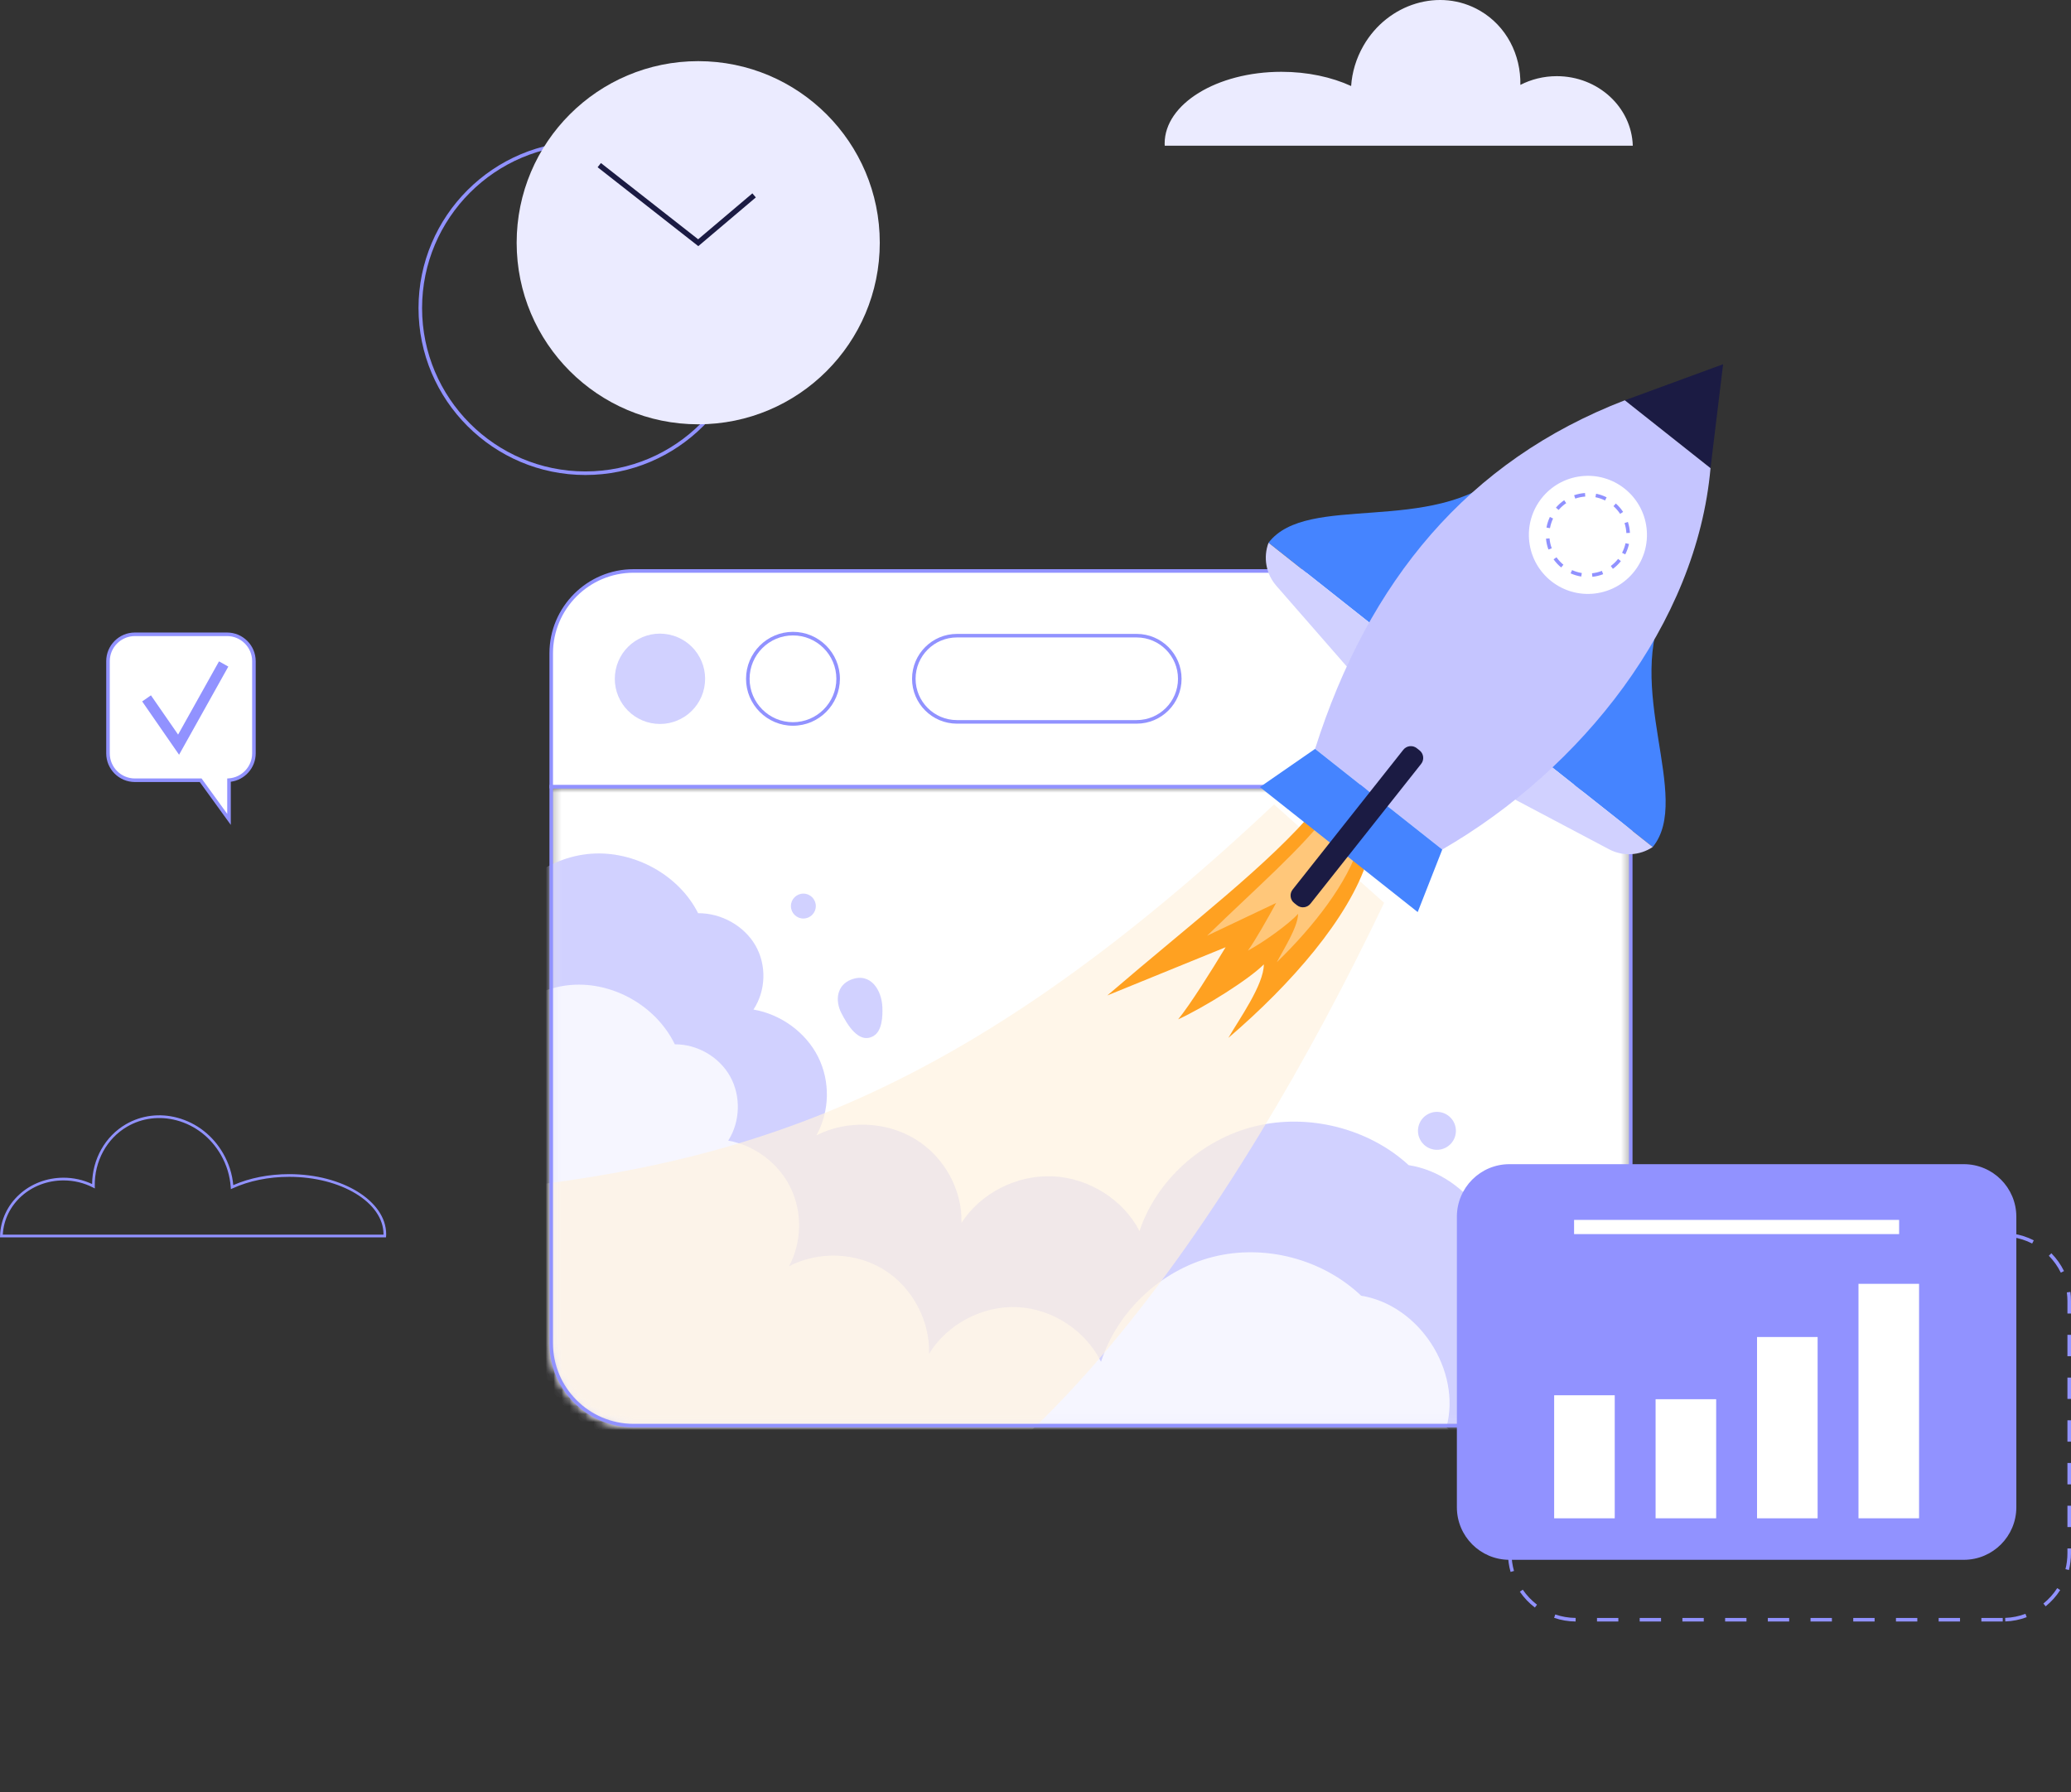 <svg width="260" height="225" viewBox="0 0 260 225" fill="none" xmlns="http://www.w3.org/2000/svg">
<rect x="0" y="0" width="260" height="225" fill="#333333" stroke="none"/>
<path d="M146.214 18.015C146.214 18.108 146.214 18.196 146.225 18.289H204.986C204.834 13.445 200.616 9.561 195.445 9.561C193.786 9.561 192.231 9.96 190.873 10.657C190.945 6.888 189.132 3.277 185.795 1.34C180.787 -1.563 174.237 0.407 171.17 5.742C170.248 7.35 169.74 9.081 169.626 10.798C167.182 9.679 164.155 9.014 160.87 9.014C152.775 9.014 146.214 13.047 146.214 18.015Z" fill="#EBEBFF"/>
<path d="M48.454 155.324H0L0.005 155.15C0.134 151.05 3.641 147.838 7.987 147.838C9.228 147.838 10.457 148.114 11.564 148.634C11.596 145.495 13.205 142.637 15.809 141.127C17.748 140.003 20.041 139.713 22.264 140.31C24.686 140.959 26.729 142.552 28.018 144.795C28.733 146.042 29.158 147.377 29.285 148.77C31.349 147.867 33.771 147.392 36.309 147.392C43.022 147.392 48.482 150.775 48.482 154.932C48.482 155.014 48.482 155.093 48.472 155.175L48.454 155.324ZM0.349 154.989H48.146C48.146 154.972 48.146 154.952 48.146 154.934C48.146 150.961 42.836 147.729 36.307 147.729C33.728 147.729 31.272 148.23 29.204 149.175L28.983 149.277L28.967 149.036C28.872 147.608 28.454 146.239 27.725 144.966C26.481 142.802 24.509 141.265 22.175 140.639C20.037 140.065 17.835 140.344 15.975 141.422C13.401 142.914 11.839 145.783 11.898 148.905L11.903 149.186L11.653 149.057C10.533 148.482 9.265 148.178 7.986 148.178C3.884 148.174 0.563 151.154 0.349 154.989Z" fill="#9192FF"/>
<mask id="mask0_11480_4430" style="mask-type:luminance" maskUnits="userSpaceOnUse" x="69" y="98" width="136" height="81">
<path d="M69.202 168.621C69.202 174.331 73.831 178.96 79.542 178.96H194.388C200.099 178.96 204.728 174.331 204.728 168.621V98.744H69.202V168.621Z" fill="white"/>
</mask>
<g mask="url(#mask0_11480_4430)">
<path d="M69.202 168.621C69.202 174.331 73.831 178.96 79.542 178.96H194.388C200.099 178.96 204.728 174.331 204.728 168.621V98.744H69.202V168.621Z" fill="white"/>
</g>
<mask id="mask1_11480_4430" style="mask-type:luminance" maskUnits="userSpaceOnUse" x="69" y="98" width="136" height="81">
<path d="M69.202 168.621C69.202 174.331 73.831 178.96 79.542 178.96H194.388C200.099 178.96 204.728 174.331 204.728 168.621V98.744H69.202V168.621Z" fill="white"/>
</mask>
<g mask="url(#mask1_11480_4430)">
<path d="M62.11 116.562C63.694 111.483 68.707 107.584 74.182 107.172C79.658 106.759 85.247 109.858 87.644 114.637C90.557 114.61 93.429 116.226 94.844 118.689C96.26 121.152 96.16 124.358 94.594 126.73C98.065 127.331 101.179 129.615 102.714 132.682C104.249 135.749 104.165 139.524 102.496 142.519C106.315 140.578 111.198 140.755 114.862 142.966C118.526 145.179 120.835 149.343 120.707 153.515C123.086 149.783 127.647 147.457 132.181 147.665C136.716 147.872 141.039 150.601 143.055 154.533C145.184 148.163 150.86 143.023 157.575 141.379C164.292 139.736 171.825 141.645 176.851 146.263C184.41 147.447 189.92 155.654 187.95 162.798C192.034 166.178 194.12 171.67 193.268 176.794C192.413 181.917 188.649 186.492 183.677 188.449L53.617 188.365L42.53 138.744L62.11 116.562Z" fill="#D1D1FF"/>
</g>
<mask id="mask2_11480_4430" style="mask-type:luminance" maskUnits="userSpaceOnUse" x="69" y="98" width="136" height="81">
<path d="M69.202 168.621C69.202 174.331 73.831 178.96 79.542 178.96H194.388C200.099 178.96 204.728 174.331 204.728 168.621V98.744H69.202V168.621Z" fill="white"/>
</mask>
<g mask="url(#mask2_11480_4430)">
<g opacity="0.8">
<path d="M60.048 133.041C61.584 127.96 66.429 124.058 71.719 123.64C77.01 123.224 82.407 126.317 84.718 131.095C87.533 131.066 90.307 132.678 91.673 135.141C93.038 137.602 92.94 140.811 91.424 143.182C94.777 143.781 97.784 146.062 99.265 149.129C100.747 152.196 100.663 155.969 99.047 158.966C102.738 157.021 107.456 157.195 110.995 159.404C114.534 161.613 116.761 165.777 116.634 169.947C118.934 166.214 123.344 163.885 127.724 164.088C132.105 164.292 136.278 167.018 138.225 170.948C140.286 164.578 145.774 159.431 152.264 157.783C158.754 156.135 166.032 158.038 170.884 162.653C178.185 163.829 183.502 172.033 181.594 179.179C185.536 182.555 187.549 188.046 186.72 193.17C185.89 198.294 182.25 202.871 177.445 204.832L51.789 204.852L41.117 155.24L60.048 133.041Z" fill="white"/>
</g>
</g>
<mask id="mask3_11480_4430" style="mask-type:luminance" maskUnits="userSpaceOnUse" x="69" y="98" width="136" height="81">
<path d="M69.202 168.621C69.202 174.331 73.831 178.96 79.542 178.96H194.388C200.099 178.96 204.728 174.331 204.728 168.621V98.744H69.202V168.621Z" fill="white"/>
</mask>
<g mask="url(#mask3_11480_4430)">
<path opacity="0.7" d="M159.948 100.979C122.305 136.379 95.612 145.923 61.984 149.337L59.75 185.083L95.049 197.147C125.88 196.254 155.483 151.621 173.769 113.332L159.948 100.979Z" fill="#FFF2E0"/>
<path d="M165.249 101.44C159.13 108.681 149.9 115.607 139.014 124.961L153.868 118.908C152.047 121.927 149.394 126.15 147.907 127.962C151.33 126.382 156.84 122.906 158.665 121.061C158.663 123.633 155.566 127.935 154.215 130.286C162.138 123.505 169.344 115.228 171.673 107.955L165.249 101.44Z" fill="#FFA121"/>
<path opacity="0.4" d="M166.984 101.808C163.365 106.607 157.946 111.232 151.542 117.463L160.21 113.35C159.124 115.343 157.544 118.133 156.664 119.334C158.664 118.265 161.892 115.934 162.968 114.71C162.941 116.392 161.102 119.239 160.294 120.791C164.954 116.274 169.215 110.785 170.639 106.004L166.984 101.808Z" fill="white"/>
</g>
<mask id="mask4_11480_4430" style="mask-type:luminance" maskUnits="userSpaceOnUse" x="69" y="98" width="136" height="81">
<path d="M69.202 168.621C69.202 174.331 73.831 178.96 79.542 178.96H194.388C200.099 178.96 204.728 174.331 204.728 168.621V98.744H69.202V168.621Z" fill="white"/>
</mask>
<g mask="url(#mask4_11480_4430)">
<path d="M110.775 126.398C110.823 127.517 110.773 129.407 109.656 130.054C107.79 131.135 106.321 128.511 105.636 127.192C104.82 125.617 105.029 123.664 106.877 122.961C109.318 122.036 110.685 124.311 110.775 126.398Z" fill="#D1D1FF"/>
</g>
<mask id="mask5_11480_4430" style="mask-type:luminance" maskUnits="userSpaceOnUse" x="69" y="98" width="136" height="81">
<path d="M69.202 168.621C69.202 174.331 73.831 178.96 79.542 178.96H194.388C200.099 178.96 204.728 174.331 204.728 168.621V98.744H69.202V168.621Z" fill="white"/>
</mask>
<g mask="url(#mask5_11480_4430)">
<path d="M199.268 160.378C199.316 161.497 199.266 163.386 198.149 164.033C196.283 165.114 194.814 162.491 194.129 161.172C193.313 159.597 193.522 157.643 195.37 156.941C197.811 156.015 199.179 158.29 199.268 160.378Z" fill="#D1D1FF"/>
</g>
<mask id="mask6_11480_4430" style="mask-type:luminance" maskUnits="userSpaceOnUse" x="69" y="98" width="136" height="81">
<path d="M69.202 168.621C69.202 174.331 73.831 178.96 79.542 178.96H194.388C200.099 178.96 204.728 174.331 204.728 168.621V98.744H69.202V168.621Z" fill="white"/>
</mask>
<g mask="url(#mask6_11480_4430)">
<path d="M100.857 115.304C101.721 115.304 102.421 114.603 102.421 113.74C102.421 112.876 101.721 112.176 100.857 112.176C99.993 112.176 99.293 112.876 99.293 113.74C99.293 114.603 99.993 115.304 100.857 115.304Z" fill="#D1D1FF"/>
</g>
<mask id="mask7_11480_4430" style="mask-type:luminance" maskUnits="userSpaceOnUse" x="61" y="92" width="155" height="130">
<path d="M92.692 215.317C95.234 220.43 101.439 222.515 106.553 219.974L209.398 168.855C214.512 166.313 216.597 160.108 214.055 154.994L182.953 92.42L61.59 152.742L92.692 215.317Z" fill="white"/>
</mask>
<g mask="url(#mask7_11480_4430)">
<path d="M181.458 144.088C182.636 143.503 183.116 142.074 182.53 140.896C181.945 139.719 180.516 139.239 179.339 139.824C178.162 140.409 177.681 141.838 178.267 143.016C178.852 144.193 180.281 144.673 181.458 144.088Z" fill="#D1D1FF"/>
</g>
<path d="M194.388 179.183H79.541C73.717 179.183 68.978 174.445 68.978 168.62V98.52H204.951V168.62C204.951 174.443 200.213 179.183 194.388 179.183ZM69.425 98.967V168.62C69.425 174.199 73.963 178.737 79.541 178.737H194.388C199.966 178.737 204.504 174.199 204.504 168.62V98.967H69.425Z" fill="#9192FF"/>
<path d="M194.388 71.673H79.542C73.831 71.673 69.202 76.3 69.202 82.012V98.745H204.728V82.012C204.728 76.3 200.099 71.673 194.388 71.673Z" fill="white"/>
<path d="M204.951 98.968H68.978V82.012C68.978 76.187 73.717 71.449 79.541 71.449H194.388C200.213 71.449 204.951 76.187 204.951 82.012V98.968ZM69.425 98.522H204.504V82.012C204.504 76.434 199.966 71.896 194.388 71.896H79.541C73.963 71.896 69.425 76.434 69.425 82.012V98.522Z" fill="#9192FF"/>
<path d="M88.409 86.339C89.032 83.27 87.05 80.278 83.981 79.655C80.913 79.033 77.92 81.015 77.298 84.084C76.675 87.152 78.657 90.144 81.726 90.767C84.794 91.39 87.787 89.407 88.409 86.339Z" fill="#D1D1FF"/>
<path d="M103.56 89.219C105.774 87.005 105.774 83.415 103.56 81.201C101.346 78.987 97.756 78.987 95.542 81.201C93.328 83.415 93.328 87.005 95.542 89.219C97.756 91.433 101.346 91.433 103.56 89.219Z" fill="white"/>
<path d="M99.553 91.102C96.304 91.102 93.66 88.459 93.66 85.209C93.66 81.96 96.304 79.316 99.553 79.316C102.802 79.316 105.446 81.96 105.446 85.209C105.444 88.459 102.802 91.102 99.553 91.102ZM99.553 79.765C96.55 79.765 94.107 82.208 94.107 85.211C94.107 88.214 96.55 90.657 99.553 90.657C102.556 90.657 104.999 88.214 104.999 85.211C104.999 82.208 102.556 79.765 99.553 79.765Z" fill="#9192FF"/>
<path d="M142.706 90.619H120.136C117.147 90.619 114.726 88.197 114.726 85.209C114.726 82.221 117.147 79.799 120.136 79.799H142.706C145.694 79.799 148.116 82.221 148.116 85.209C148.116 88.196 145.694 90.619 142.706 90.619Z" fill="white"/>
<path d="M142.705 90.842H120.135C117.028 90.842 114.501 88.315 114.501 85.209C114.501 82.102 117.028 79.575 120.135 79.575H142.705C145.811 79.575 148.338 82.102 148.338 85.209C148.338 88.315 145.811 90.842 142.705 90.842ZM120.133 80.02C117.273 80.02 114.946 82.347 114.946 85.207C114.946 88.067 117.273 90.394 120.133 90.394H142.703C145.562 90.394 147.89 88.067 147.89 85.207C147.89 82.347 145.562 80.02 142.703 80.02H120.133Z" fill="#9192FF"/>
<path d="M188.768 59.339C179.717 67.262 164.107 61.8 159.256 68.127L173.116 79.103L188.768 59.339Z" fill="#4584FF"/>
<path d="M159.256 68.128C158.562 69.974 158.938 72.051 160.235 73.536L170.056 84.786L173.116 79.104L159.256 68.128Z" fill="#D1D1FF"/>
<path d="M209.282 75.584C203.645 86.21 212.539 100.152 207.491 106.324L193.631 95.348L209.282 75.584Z" fill="#4584FF"/>
<path d="M207.491 106.323C205.853 107.421 203.744 107.532 202.002 106.609L188.801 99.628L193.63 95.348L207.491 106.323Z" fill="#D1D1FF"/>
<path d="M216.325 45.722L203.983 50.251L214.743 58.771L216.325 45.722Z" fill="#1B1B43"/>
<path d="M214.743 58.771C213.019 78.297 198.592 96.519 181.067 106.639L165.098 94.006C171.798 72.925 184.277 57.838 203.982 50.249L214.743 58.771Z" fill="#C5C5FF"/>
<path d="M165.098 94.009L158.171 98.804L177.983 114.493L181.066 106.641L165.098 94.009Z" fill="#4584FF"/>
<path d="M200.227 74.504C204.292 74.02 207.195 70.333 206.712 66.269C206.228 62.204 202.541 59.3 198.476 59.784C194.411 60.267 191.508 63.954 191.992 68.019C192.475 72.084 196.162 74.987 200.227 74.504Z" fill="white"/>
<path d="M199.91 72.41L199.864 71.965C200.289 71.92 200.705 71.818 201.106 71.662L201.267 72.079C200.832 72.249 200.375 72.359 199.91 72.41ZM198.516 72.374C198.053 72.3 197.604 72.166 197.179 71.974L197.363 71.566C197.753 71.741 198.164 71.864 198.586 71.932L198.516 72.374ZM202.489 71.407L202.225 71.048C202.566 70.794 202.875 70.495 203.142 70.159L203.492 70.436C203.201 70.805 202.865 71.132 202.489 71.407ZM195.994 71.235C195.631 70.937 195.311 70.594 195.041 70.215L195.406 69.956C195.653 70.302 195.946 70.617 196.278 70.89L195.994 71.235ZM204.037 69.596L203.64 69.391C203.837 69.012 203.983 68.608 204.075 68.19L204.511 68.284C204.412 68.74 204.253 69.182 204.037 69.596ZM194.393 68.981C194.232 68.544 194.13 68.086 194.089 67.62L194.534 67.58C194.571 68.007 194.664 68.427 194.813 68.828L194.393 68.981ZM204.18 66.915C204.159 66.486 204.08 66.065 203.948 65.659L204.373 65.521C204.518 65.965 204.602 66.426 204.627 66.892L204.18 66.915ZM194.589 66.304L194.15 66.225C194.232 65.764 194.375 65.317 194.575 64.896L194.979 65.087C194.797 65.473 194.664 65.882 194.589 66.304ZM203.397 64.506C203.163 64.15 202.882 63.825 202.561 63.539L202.857 63.205C203.208 63.516 203.515 63.872 203.771 64.261L203.397 64.506ZM195.674 64.015L195.335 63.725C195.638 63.369 195.987 63.055 196.373 62.792L196.625 63.162C196.273 63.401 195.953 63.689 195.674 64.015ZM201.503 62.826C201.12 62.635 200.713 62.497 200.294 62.415L200.38 61.977C200.838 62.068 201.283 62.22 201.701 62.428L201.503 62.826ZM197.765 62.588L197.619 62.166C198.058 62.015 198.52 61.92 198.986 61.888L199.018 62.334C198.591 62.363 198.169 62.449 197.765 62.588Z" fill="#9192FF"/>
<path d="M162.831 113.638L162.477 113.358C161.958 112.947 161.871 112.187 162.28 111.669L176.178 94.117C176.589 93.599 177.349 93.511 177.867 93.921L178.221 94.201C178.739 94.612 178.827 95.372 178.418 95.89L164.52 113.442C164.109 113.96 163.349 114.049 162.831 113.638Z" fill="#1B1B43"/>
<path d="M251.43 203.549H248.749V203.102H251.43V203.549ZM246.068 203.549H243.387V203.102H246.068V203.549ZM240.706 203.549H238.025V203.102H240.706V203.549ZM235.344 203.549H232.663V203.102H235.344V203.549ZM229.982 203.549H227.301V203.102H229.982V203.549ZM224.62 203.549H221.939V203.102H224.62V203.549ZM219.258 203.549H216.577V203.102H219.258V203.549ZM213.896 203.549H211.215V203.102H213.896V203.549ZM208.534 203.549H205.853V203.102H208.534V203.549ZM203.173 203.549H200.492V203.102H203.173V203.549ZM197.809 203.549C196.883 203.54 195.975 203.387 195.108 203.088L195.253 202.666C196.075 202.947 196.937 203.095 197.814 203.102L197.809 203.549ZM251.751 203.544L251.735 203.097C252.611 203.065 253.467 202.893 254.282 202.588L254.439 203.006C253.58 203.328 252.677 203.508 251.751 203.544ZM192.692 201.794C191.959 201.235 191.325 200.566 190.806 199.807L191.176 199.555C191.668 200.275 192.27 200.909 192.963 201.44L192.692 201.794ZM256.817 201.644L256.536 201.297C257.215 200.747 257.8 200.096 258.27 199.362L258.645 199.603C258.15 200.379 257.533 201.065 256.817 201.644ZM189.643 197.326C189.426 196.566 189.317 195.778 189.317 194.979V194.613H189.764V194.979C189.764 195.735 189.868 196.484 190.072 197.203L189.643 197.326ZM259.737 197.09L259.304 196.979C259.469 196.329 259.553 195.655 259.553 194.977V194.375H260V194.977C260 195.694 259.912 196.404 259.737 197.09ZM189.764 191.932H189.317V189.251H189.764V191.932ZM260 191.696H259.553V189.015H260V191.696ZM189.764 186.57H189.317V183.889H189.764V186.57ZM260 186.334H259.553V183.653H260V186.334ZM189.764 181.208H189.317V178.527H189.764V181.208ZM260 180.972H259.553V178.291H260V180.972ZM189.764 175.846H189.317V173.165H189.764V175.846ZM260 175.61H259.553V172.929H260V175.61ZM189.764 170.484H189.317V167.803H189.764V170.484ZM260 170.248H259.553V167.567H260V170.248ZM189.764 165.122H189.317V163.337C189.317 163.033 189.333 162.724 189.366 162.42L189.811 162.466C189.78 162.754 189.764 163.047 189.764 163.335V165.122ZM260 164.886H259.553V163.337C259.553 162.97 259.528 162.6 259.48 162.238L259.923 162.179C259.975 162.559 260 162.949 260 163.337V164.886ZM190.497 159.962L190.09 159.776C190.472 158.94 190.985 158.173 191.614 157.498L191.941 157.801C191.344 158.443 190.858 159.169 190.497 159.962ZM258.722 159.755C258.338 158.974 257.83 158.261 257.217 157.637L257.535 157.324C258.182 157.982 258.716 158.734 259.122 159.558L258.722 159.755ZM193.989 156.207L193.775 155.816C194.583 155.372 195.453 155.065 196.359 154.902L196.438 155.342C195.58 155.498 194.756 155.787 193.989 156.207ZM255.124 156.1C254.347 155.703 253.515 155.435 252.652 155.305L252.718 154.863C253.63 155.001 254.507 155.283 255.328 155.701L255.124 156.1ZM250.009 155.213H247.328V154.767H250.009V155.213ZM244.647 155.213H241.966V154.767H244.647V155.213ZM239.285 155.213H236.604V154.767H239.285V155.213ZM233.923 155.213H231.242V154.767H233.923V155.213ZM228.561 155.213H225.88V154.767H228.561V155.213ZM223.199 155.213H220.518V154.767H223.199V155.213ZM217.837 155.213H215.156V154.767H217.837V155.213ZM212.475 155.213H209.794V154.767H212.475V155.213ZM207.114 155.213H204.433V154.767H207.114V155.213ZM201.752 155.213H199.071V154.767H201.752V155.213Z" fill="#9192FF"/>
<path d="M246.54 195.805H189.498C185.854 195.805 182.901 192.851 182.901 189.208V152.737C182.901 149.092 185.856 146.14 189.498 146.14H246.54C250.184 146.14 253.137 149.094 253.137 152.737V189.208C253.137 192.851 250.184 195.805 246.54 195.805Z" fill="#9192FF"/>
<path d="M202.719 175.15H195.114V190.595H202.719V175.15Z" fill="white"/>
<path d="M215.453 175.645H207.848V190.594H215.453V175.645Z" fill="white"/>
<path d="M228.189 167.837H220.584V190.595H228.189V167.837Z" fill="white"/>
<path d="M240.926 161.16H233.321V190.594H240.926V161.16Z" fill="white"/>
<path d="M238.422 153.135H197.616V154.918H238.422V153.135Z" fill="white"/>
<path d="M73.491 59.627C61.94 59.627 52.542 50.23 52.542 38.678C52.542 27.127 61.94 17.73 73.491 17.73C85.042 17.73 94.44 27.127 94.44 38.678C94.44 50.23 85.042 59.627 73.491 59.627ZM73.491 18.174C62.186 18.174 52.989 27.372 52.989 38.677C52.989 49.981 62.186 59.179 73.491 59.179C84.796 59.179 93.993 49.981 93.993 38.677C93.993 27.372 84.796 18.174 73.491 18.174Z" fill="#9192FF"/>
<path d="M87.657 53.263C100.245 53.263 110.45 43.058 110.45 30.469C110.45 17.881 100.245 7.676 87.657 7.676C75.068 7.676 64.863 17.881 64.863 30.469C64.863 43.058 75.068 53.263 87.657 53.263Z" fill="#EBEBFF"/>
<path d="M87.666 30.899L75.028 20.994L75.443 20.467L87.648 30.036L94.456 24.272L94.889 24.783L87.666 30.899Z" fill="#1B1B43"/>
<path d="M28.507 79.625H16.932C15.07 79.625 13.56 81.135 13.56 82.998V94.572C13.56 96.435 15.07 97.945 16.932 97.945H25.193L28.752 102.86V97.932C30.5 97.807 31.879 96.352 31.879 94.572V82.998C31.879 81.135 30.369 79.625 28.507 79.625Z" fill="white"/>
<path d="M28.974 103.55L25.078 98.168H16.931C14.949 98.168 13.335 96.554 13.335 94.572V82.997C13.335 81.015 14.949 79.401 16.931 79.401H28.506C30.488 79.401 32.102 81.015 32.102 82.997V94.572C32.102 96.377 30.743 97.902 28.974 98.134V103.55ZM16.931 79.848C15.194 79.848 13.782 81.26 13.782 82.997V94.572C13.782 96.309 15.194 97.721 16.931 97.721H25.306L28.527 102.17V97.723L28.734 97.709C30.372 97.591 31.655 96.213 31.655 94.572V82.997C31.655 81.26 30.243 79.848 28.506 79.848H16.931Z" fill="#9192FF"/>
<path d="M22.481 94.743L17.849 88.051L18.95 87.286L22.36 92.212L27.495 83.022L28.665 83.676L22.481 94.743Z" fill="#9192FF"/>
</svg>

